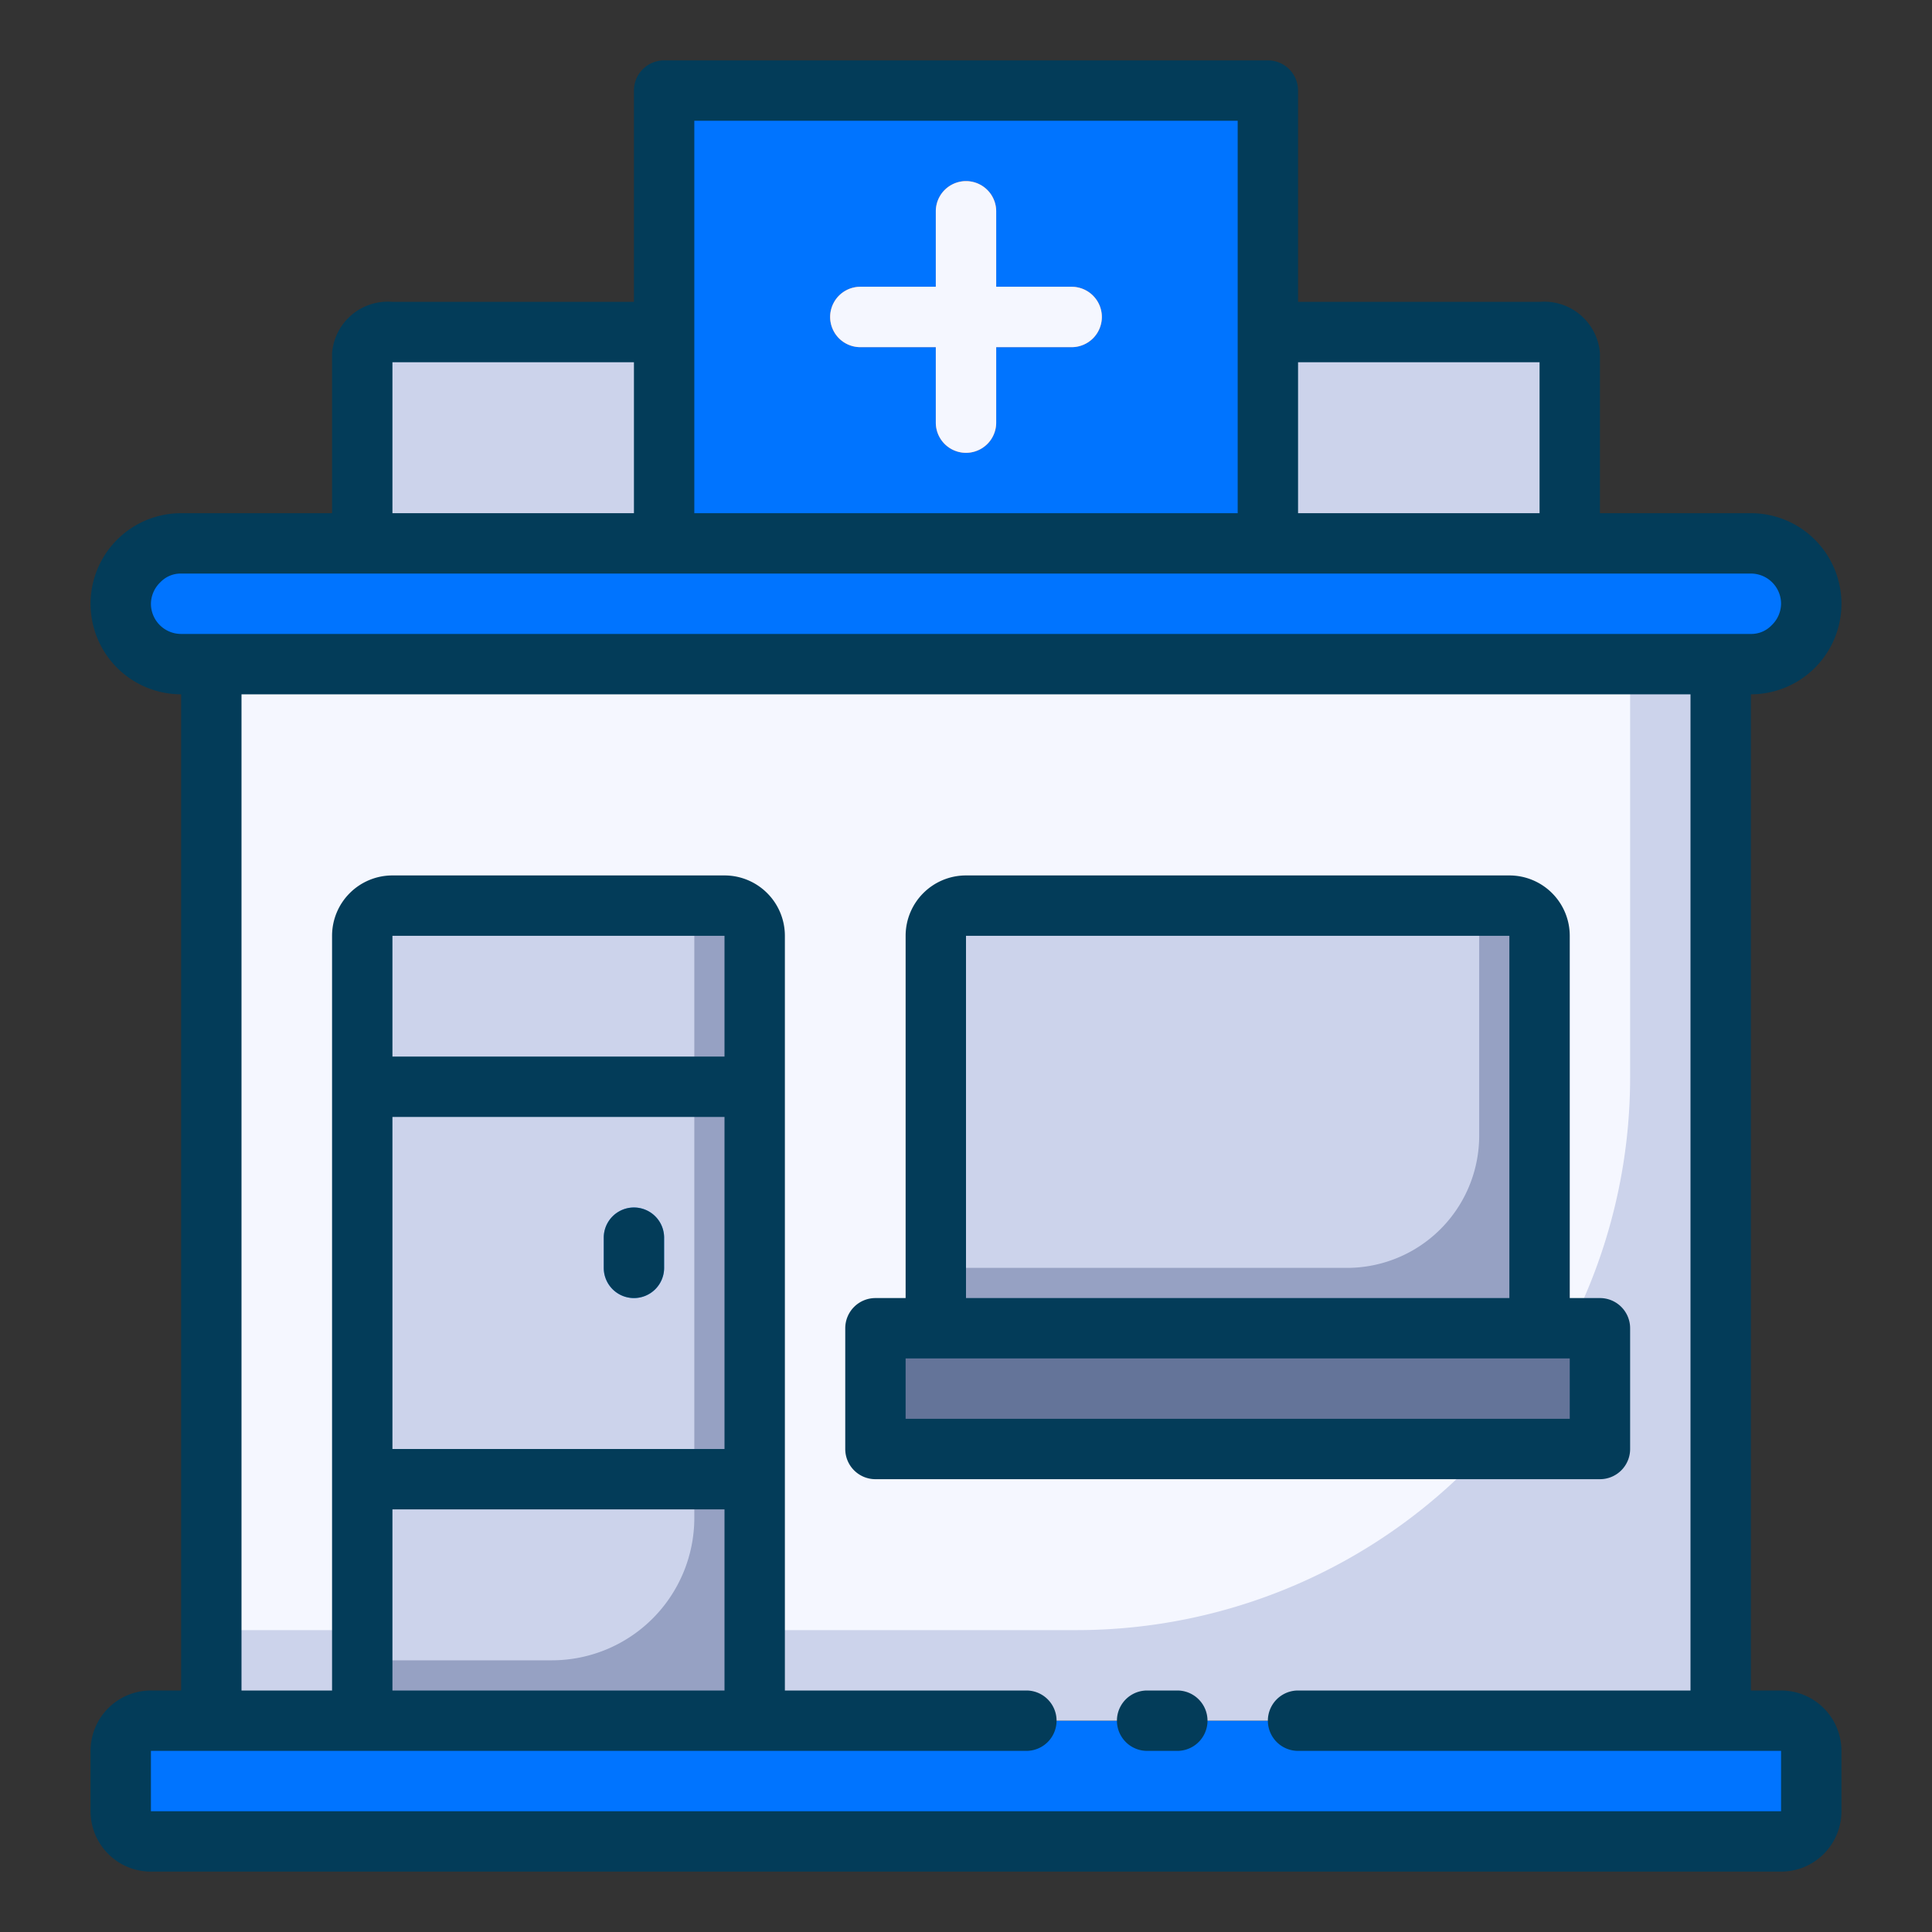 <svg xmlns="http://www.w3.org/2000/svg" viewBox="0 0 64 64"><rect x="0" y="0" width="64" height="64" fill="#333333" stroke="none"/><defs><style>.cls-1{fill:#ccd3eb;}.cls-2{fill:#0074ff;}.cls-3{fill:#f5f7ff;}.cls-4{fill:#96a1c3;}.cls-5{fill:#647499;}.cls-6{fill:#54a5ff;}.cls-7{fill:#eb7f58;}.cls-8{fill:#033c59;}</style></defs><title>Pharmacy</title><g id="Pharmacy"><path class="cls-1" d="M22,11v7H12V11.7c0-.39.45-.7,1-.7Z"/><path class="cls-1" d="M52,11.7V18H42V11h9C51.55,11,52,11.31,52,11.7Z"/><path class="cls-2" d="M60,20a2,2,0,0,1-2,2H6a2,2,0,0,1-2-2,2,2,0,0,1,2-2H58A2,2,0,0,1,60,20Z"/><rect class="cls-2" x="4" y="57" width="56" height="4" rx="1" ry="1"/><path class="cls-1" d="M7,22V57h5V31a1,1,0,0,1,1-1H24a1,1,0,0,1,1,1V57H57V22ZM53,48H29V44h2V31a1,1,0,0,1,1-1H50a1,1,0,0,1,1,1V44h2Z"/><path class="cls-3" d="M54,22V35.62A18.28,18.28,0,0,1,52,44a18.54,18.54,0,0,1-2.77,4,18.35,18.35,0,0,1-13.59,6H7V22Z"/><path class="cls-2" d="M41,3H23a1,1,0,0,0-1,1V18H42V4A1,1,0,0,0,41,3Z"/><path class="cls-4" d="M51,31V44H31V31a1,1,0,0,1,1-1H50A1,1,0,0,1,51,31Z"/><path class="cls-1" d="M49,30v7.62A4.38,4.38,0,0,1,44.62,42H31V31a1,1,0,0,1,1-1Z"/><rect class="cls-5" x="29" y="44" width="24" height="4" rx="1" ry="1"/><path class="cls-4" d="M25,31V57H12V31a1,1,0,0,1,1-1H24A1,1,0,0,1,25,31Z"/><path class="cls-1" d="M23,30V50.28A4.72,4.72,0,0,1,18.28,55H12V31a1,1,0,0,1,1-1Z"/><path class="cls-6" d="M21,43a1,1,0,0,1-1-1V41a1,1,0,0,1,2,0v1A1,1,0,0,1,21,43Z"/><path class="cls-7" d="M32,15a1,1,0,0,1-1-1V7a1,1,0,0,1,2,0v7A1,1,0,0,1,32,15Z"/><path class="cls-7" d="M35.5,11.5h-7a1,1,0,0,1,0-2h7a1,1,0,0,1,0,2Z"/><path class="cls-8" d="M59,56H58V23a3,3,0,0,0,3-3,3,3,0,0,0-3-3H53V11.7A1.85,1.85,0,0,0,51,10H43V3a1,1,0,0,0-1-1H22a1,1,0,0,0-1,1v7H13a1.85,1.85,0,0,0-2,1.7V17H6a3,3,0,0,0-3,3,3,3,0,0,0,3,3V56H5a2,2,0,0,0-2,2v2a2,2,0,0,0,2,2H59a2,2,0,0,0,2-2V58A2,2,0,0,0,59,56ZM51,12v5H43V12ZM23,4H41V17H23ZM13,12h8v5H13ZM5,20a1,1,0,0,1,.31-.71A.93.93,0,0,1,6,19H58a1,1,0,0,1,1,1,1,1,0,0,1-.31.71A.93.93,0,0,1,58,21H6A1,1,0,0,1,5,20ZM59,60H5V58H34a1,1,0,0,0,0-2H26V31a2,2,0,0,0-2-2H13a2,2,0,0,0-2,2V56H8V23H56V56H43a1,1,0,0,0,0,2H59ZM24,48H13V37H24Zm0-13H13V31H24ZM13,50H24v6H13Z"/><path class="cls-8" d="M39,56H38a1,1,0,0,0,0,2h1a1,1,0,0,0,0-2Z"/><path class="cls-8" d="M54,48V44a1,1,0,0,0-1-1H52V31a2,2,0,0,0-2-2H32a2,2,0,0,0-2,2V43H29a1,1,0,0,0-1,1v4a1,1,0,0,0,1,1H53A1,1,0,0,0,54,48ZM32,31H50V43H32ZM52,47H30V45H52Z"/><path class="cls-8" d="M21,43a1,1,0,0,0,1-1V41a1,1,0,0,0-2,0v1A1,1,0,0,0,21,43Z"/><path class="cls-3" d="M35.5,9.5H33V7a1,1,0,0,0-2,0V9.5H28.5a1,1,0,0,0,0,2H31V14a1,1,0,0,0,2,0V11.5h2.5a1,1,0,0,0,0-2Z"/></g></svg>